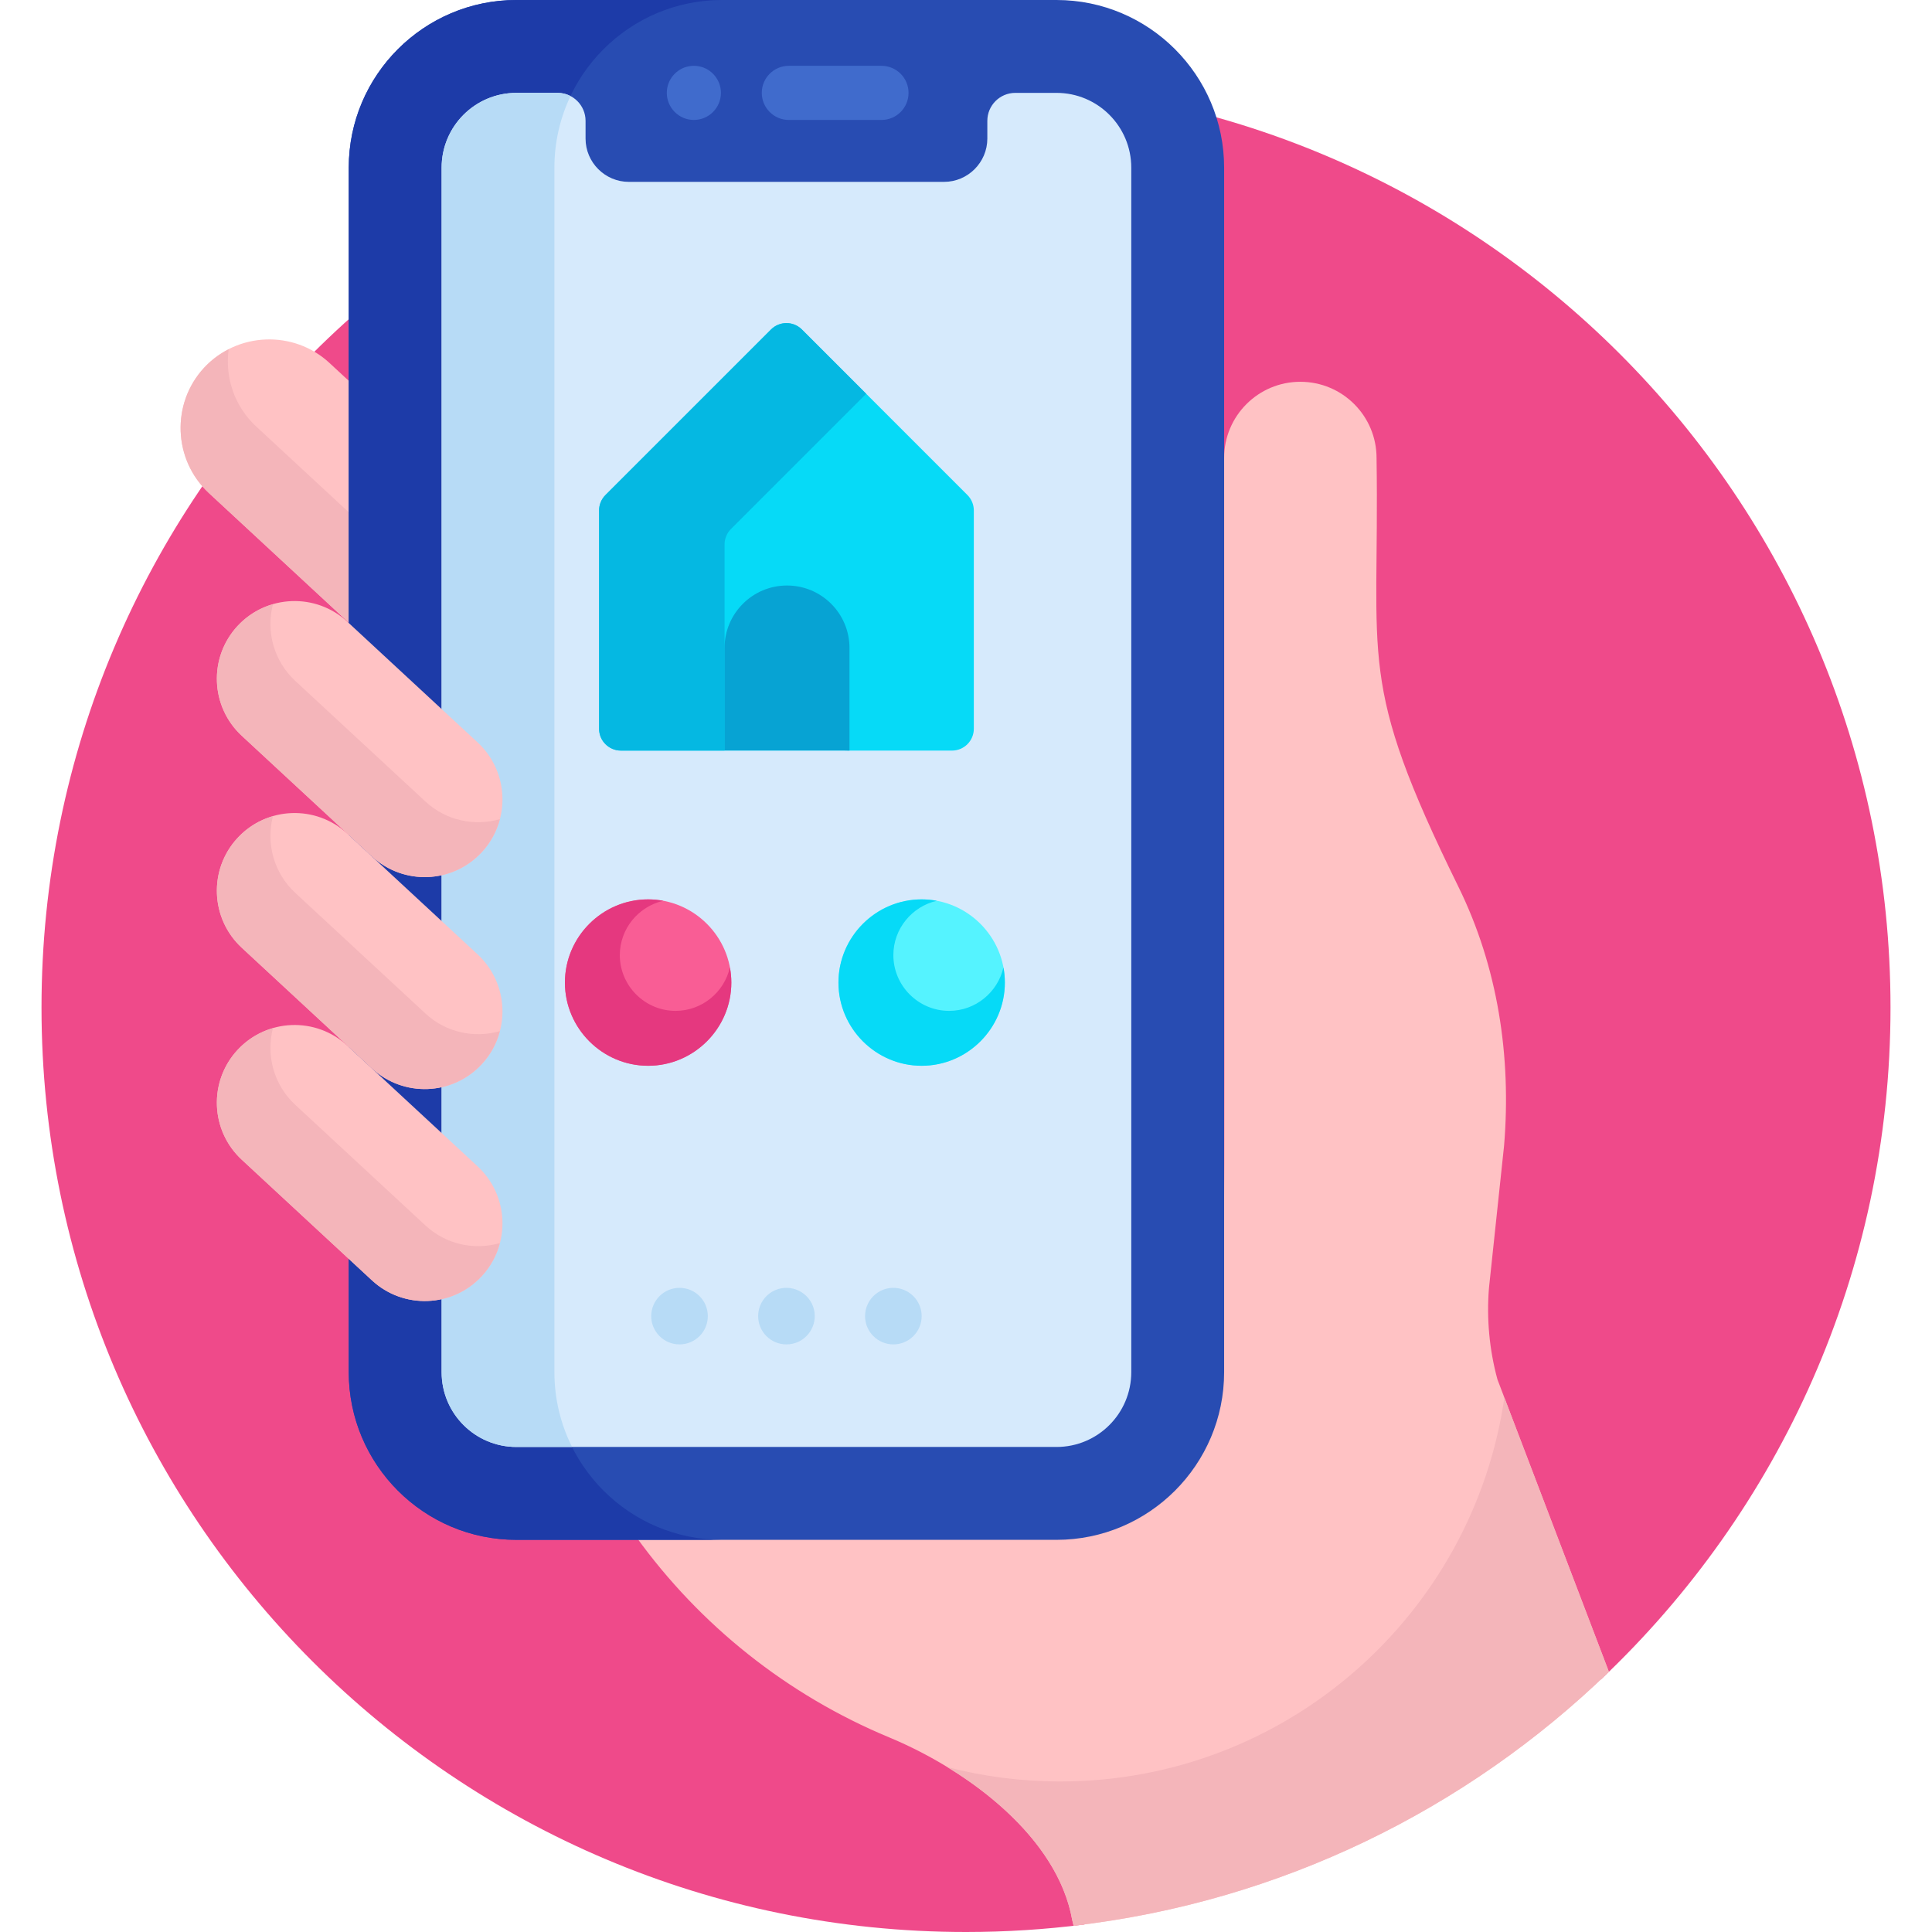 <svg height="512pt" viewBox="-11 0 512 512" width="512pt" xmlns="http://www.w3.org/2000/svg"><path d="m413.316 445.02c47.219-44.66 76.688-107.898 76.688-178.02 0-135.312-109.691-245.004-245.004-245.004-135.309 0-245 109.691-245 245.004 0 135.309 109.691 245 245 245 10.605 0 21.051-.676 31.297-1.98zm0 0" fill="#ef4a8a"/><path d="m385.836 365.562c-2.148-7.902-2.906-16.117-2.238-24.277l4-37.684c1.953-23.645-1.648-47.336-12.117-68.625-27.047-55.016-20.84-59.008-21.68-113.605 0-11.152-9.043-20.195-20.195-20.195-11.156 0-20.199 9.043-20.199 20.195 0 222.031.414 205.738-.953 212.25v29.074c0 24.496-19.93 44.426-44.426 44.426-16.27 0-72.375 0-110.551 0 16.984 23.617 40.219 42.113 67.18 53.312.168.07.336.137.504.211 20.832 8.797 44.094 26.355 47.98 48.141l.375 1.555c54.863-6.359 104.191-30.832 141.859-67.297zm0 0" fill="#ffc2c4"/><path d="m82.465 101.883-6.152-5.699c-9.484-8.789-24.43-8.219-33.215 1.266-8.785 9.48-8.215 24.43 1.266 33.215l38.102 35.305zm0 0" fill="#ffc2c4"/><path d="m56.863 112.996c-5.816-5.391-8.262-13.094-7.27-20.438-2.375 1.215-4.586 2.828-6.496 4.891-8.785 9.48-8.215 24.43 1.266 33.215l38.102 35.305v-29.25zm0 0" fill="#f4b5ba"/><path d="m268.984 0c-15.32 0-127.957 0-143.137 0-24.496 0-44.422 19.93-44.422 44.426v319.223c0 24.496 19.926 44.426 44.422 44.426h143.137c24.496 0 44.422-19.926 44.422-44.426v-319.223c0-24.496-19.926-44.426-44.422-44.426zm0 0" fill="#284cb2"/><path d="m135.922 363.648v-319.223c0-24.496 19.93-44.426 44.426-44.426-25.605 0-48.27 0-54.5 0-24.496 0-44.426 19.93-44.426 44.426v319.223c0 24.496 19.93 44.426 44.426 44.426h54.5c-24.496 0-44.426-19.93-44.426-44.426zm0 0" fill="#1d3ba8"/><path d="m288.797 363.648c0 10.945-8.871 19.812-19.812 19.812-15.152 0-127.82 0-143.137 0-10.941 0-19.812-8.871-19.812-19.812 0-10.086 0-308.949 0-319.223 0-10.941 8.871-19.812 19.812-19.812h10.918c4.094 0 7.414 3.32 7.414 7.414v4.703c0 6.305 5.16 11.465 11.465 11.465h83.543c6.305 0 11.465-5.16 11.465-11.465v-4.703c0-4.094 3.32-7.414 7.414-7.414h10.918c10.941 0 19.812 8.871 19.812 19.812zm0 0" fill="#d6eafc"/><path d="m135.922 363.648v-319.223c0-6.781 1.535-13.211 4.266-18.969-1.027-.535-2.188-.844-3.426-.844h-10.914c-10.941 0-19.812 8.871-19.812 19.812v319.223c0 10.945 8.871 19.812 19.812 19.812h14.754c-2.988-5.969-4.68-12.695-4.68-19.812zm0 0" fill="#b7dbf6"/><path d="m222.598 31.789h-24.543c-3.965 0-7.176-3.215-7.176-7.176 0-3.961 3.211-7.172 7.176-7.172h24.543c3.961 0 7.176 3.211 7.176 7.172 0 3.961-3.215 7.176-7.176 7.176zm0 0" fill="#406bcc"/><path d="m172.879 31.785c-4.008 0-7.172-3.285-7.172-7.172 0-3.559 2.617-6.438 5.777-7.031.918-.191 1.875-.191 2.801 0 3.223.602 5.77 3.539 5.77 7.031 0 3.918-3.176 7.172-7.176 7.172zm0 0" fill="#406bcc"/><path d="m116.672 225.844c-7.734 8.34-20.762 8.84-29.105 1.105l-34.496-31.961c-8.344-7.73-8.84-20.762-1.109-29.105 7.73-8.344 20.762-8.84 29.102-1.109l34.5 31.965c8.34 7.73 8.836 20.762 1.109 29.105zm0 0" fill="#ffc2c4"/><path d="m101.758 212.422-34.496-31.965c-5.773-5.344-7.781-13.227-5.922-20.336-3.477 1.004-6.742 2.914-9.379 5.762-7.734 8.344-7.234 21.375 1.105 29.105l34.5 31.965c8.34 7.73 21.371 7.234 29.102-1.109 2.387-2.574 3.98-5.594 4.812-8.766-6.707 1.934-14.227.434-19.723-4.656zm0 0" fill="#f4b5ba"/><path d="m116.672 338.191c-7.734 8.344-20.762 8.84-29.105 1.109l-34.496-31.965c-8.344-7.73-8.84-20.762-1.109-29.105 7.73-8.34 20.762-8.84 29.102-1.109l34.5 31.965c8.34 7.73 8.836 20.762 1.109 29.105zm0 0" fill="#ffc2c4"/><path d="m101.758 324.77-34.496-31.965c-5.773-5.344-7.781-13.227-5.922-20.336-3.477 1.004-6.742 2.914-9.379 5.762-7.734 8.344-7.234 21.375 1.105 29.105l34.5 31.965c8.344 7.73 21.371 7.234 29.105-1.109 2.383-2.574 3.977-5.594 4.809-8.766-6.707 1.934-14.227.434-19.723-4.656zm0 0" fill="#f4b5ba"/><path d="m116.672 282.016c-7.734 8.344-20.762 8.84-29.105 1.109l-34.496-31.965c-8.344-7.727-8.84-20.758-1.109-29.102 7.73-8.344 20.762-8.84 29.102-1.109l34.5 31.965c8.34 7.73 8.836 20.758 1.109 29.102zm0 0" fill="#ffc2c4"/><path d="m101.758 268.598-34.496-31.965c-5.773-5.348-7.781-13.227-5.922-20.34-3.477 1.004-6.742 2.918-9.379 5.766-7.734 8.344-7.234 21.371 1.105 29.102l34.5 31.965c8.34 7.73 21.371 7.234 29.102-1.109 2.387-2.57 3.98-5.594 4.812-8.766-6.707 1.938-14.227.438-19.723-4.652zm0 0" fill="#f4b5ba"/><g fill="#b7dbf6"><path d="m169.078 356.281c-4.25 0-7.5-3.488-7.5-7.488 0-4.145 3.367-7.5 7.5-7.5 4.152 0 7.5 3.355 7.5 7.5 0 4.137-3.359 7.488-7.5 7.488zm0 0"/><path d="m197.418 356.281c-4.188 0-7.5-3.398-7.5-7.488 0-3.508 2.422-6.613 6.031-7.359 4.508-.906 8.969 2.516 8.969 7.359 0 3.945-3.199 7.488-7.5 7.488zm0 0"/><path d="m225.75 356.281c-4.148 0-7.5-3.375-7.5-7.488 0-4.684 4.266-8.285 8.969-7.359 3.672.777 6.031 3.91 6.031 7.359 0 4.121-3.355 7.488-7.5 7.488zm0 0"/></g><path d="m245.379 131.184-43.867-43.863c-2.262-2.262-5.926-2.262-8.188 0l-43.863 43.863c-1.086 1.086-1.699 2.559-1.699 4.094v57.844c0 3.199 2.594 5.793 5.793 5.793h87.727c3.199 0 5.793-2.594 5.793-5.793v-57.844c0-1.535-.609-3.008-1.695-4.094zm0 0" fill="#06daf7"/><path d="m181.02 144.277c0-1.535.613-3.008 1.699-4.094l35.828-35.828-17.035-17.035c-2.262-2.262-5.926-2.262-8.188 0l-43.863 43.863c-1.086 1.086-1.699 2.559-1.699 4.094v57.844c0 3.199 2.594 5.793 5.793 5.793h27.465zm0 0" fill="#05b8e2"/><path d="m212.5 198.871c.543 0 1.082.016 1.621.043v-27.195c0-9.141-7.41-16.551-16.551-16.551-9.141 0-16.551 7.41-16.551 16.551v27.152zm0 0" fill="#07a3d3"/><path d="m233.25 238.344c-12.129 0-22.051 9.922-22.051 22.047s9.922 22.047 22.051 22.047c12.125 0 22.047-9.922 22.047-22.047s-9.922-22.047-22.047-22.047zm0 0" fill="#55f3ff"/><path d="m240.523 267.891c-8.125 0-14.773-6.648-14.773-14.773 0-7.008 4.945-12.902 11.516-14.398-1.301-.242-2.645-.375-4.016-.375-12.129 0-22.051 9.922-22.051 22.047 0 12.129 9.922 22.051 22.051 22.051 12.125 0 22.047-9.922 22.047-22.051 0-1.371-.133-2.711-.375-4.016-1.496 6.57-7.395 11.516-14.398 11.516zm0 0" fill="#06daf7"/><path d="m387.676 370.387c-8.34 57.527-57.852 101.719-117.688 101.719-10.332 0-20.355-1.316-29.91-3.793 15.844 9.688 30.094 23.844 33.062 40.473l.375 1.555c54.859-6.359 104.191-30.832 141.859-67.297zm0 0" fill="#f4b5ba"/><path d="m160.758 238.344c-12.125 0-22.047 9.922-22.047 22.047s9.922 22.047 22.047 22.047c12.129 0 22.051-9.922 22.051-22.047s-9.922-22.047-22.051-22.047zm0 0" fill="#f95d95"/><path d="m168.031 267.891c-8.125 0-14.773-6.648-14.773-14.773 0-7.008 4.949-12.902 11.52-14.398-1.305-.242-2.645-.375-4.02-.375-12.125 0-22.047 9.922-22.047 22.047 0 12.129 9.922 22.051 22.047 22.051 12.129 0 22.051-9.922 22.051-22.051 0-1.371-.133-2.711-.379-4.016-1.492 6.57-7.391 11.516-14.398 11.516zm0 0" fill="#e5387f"/></svg>